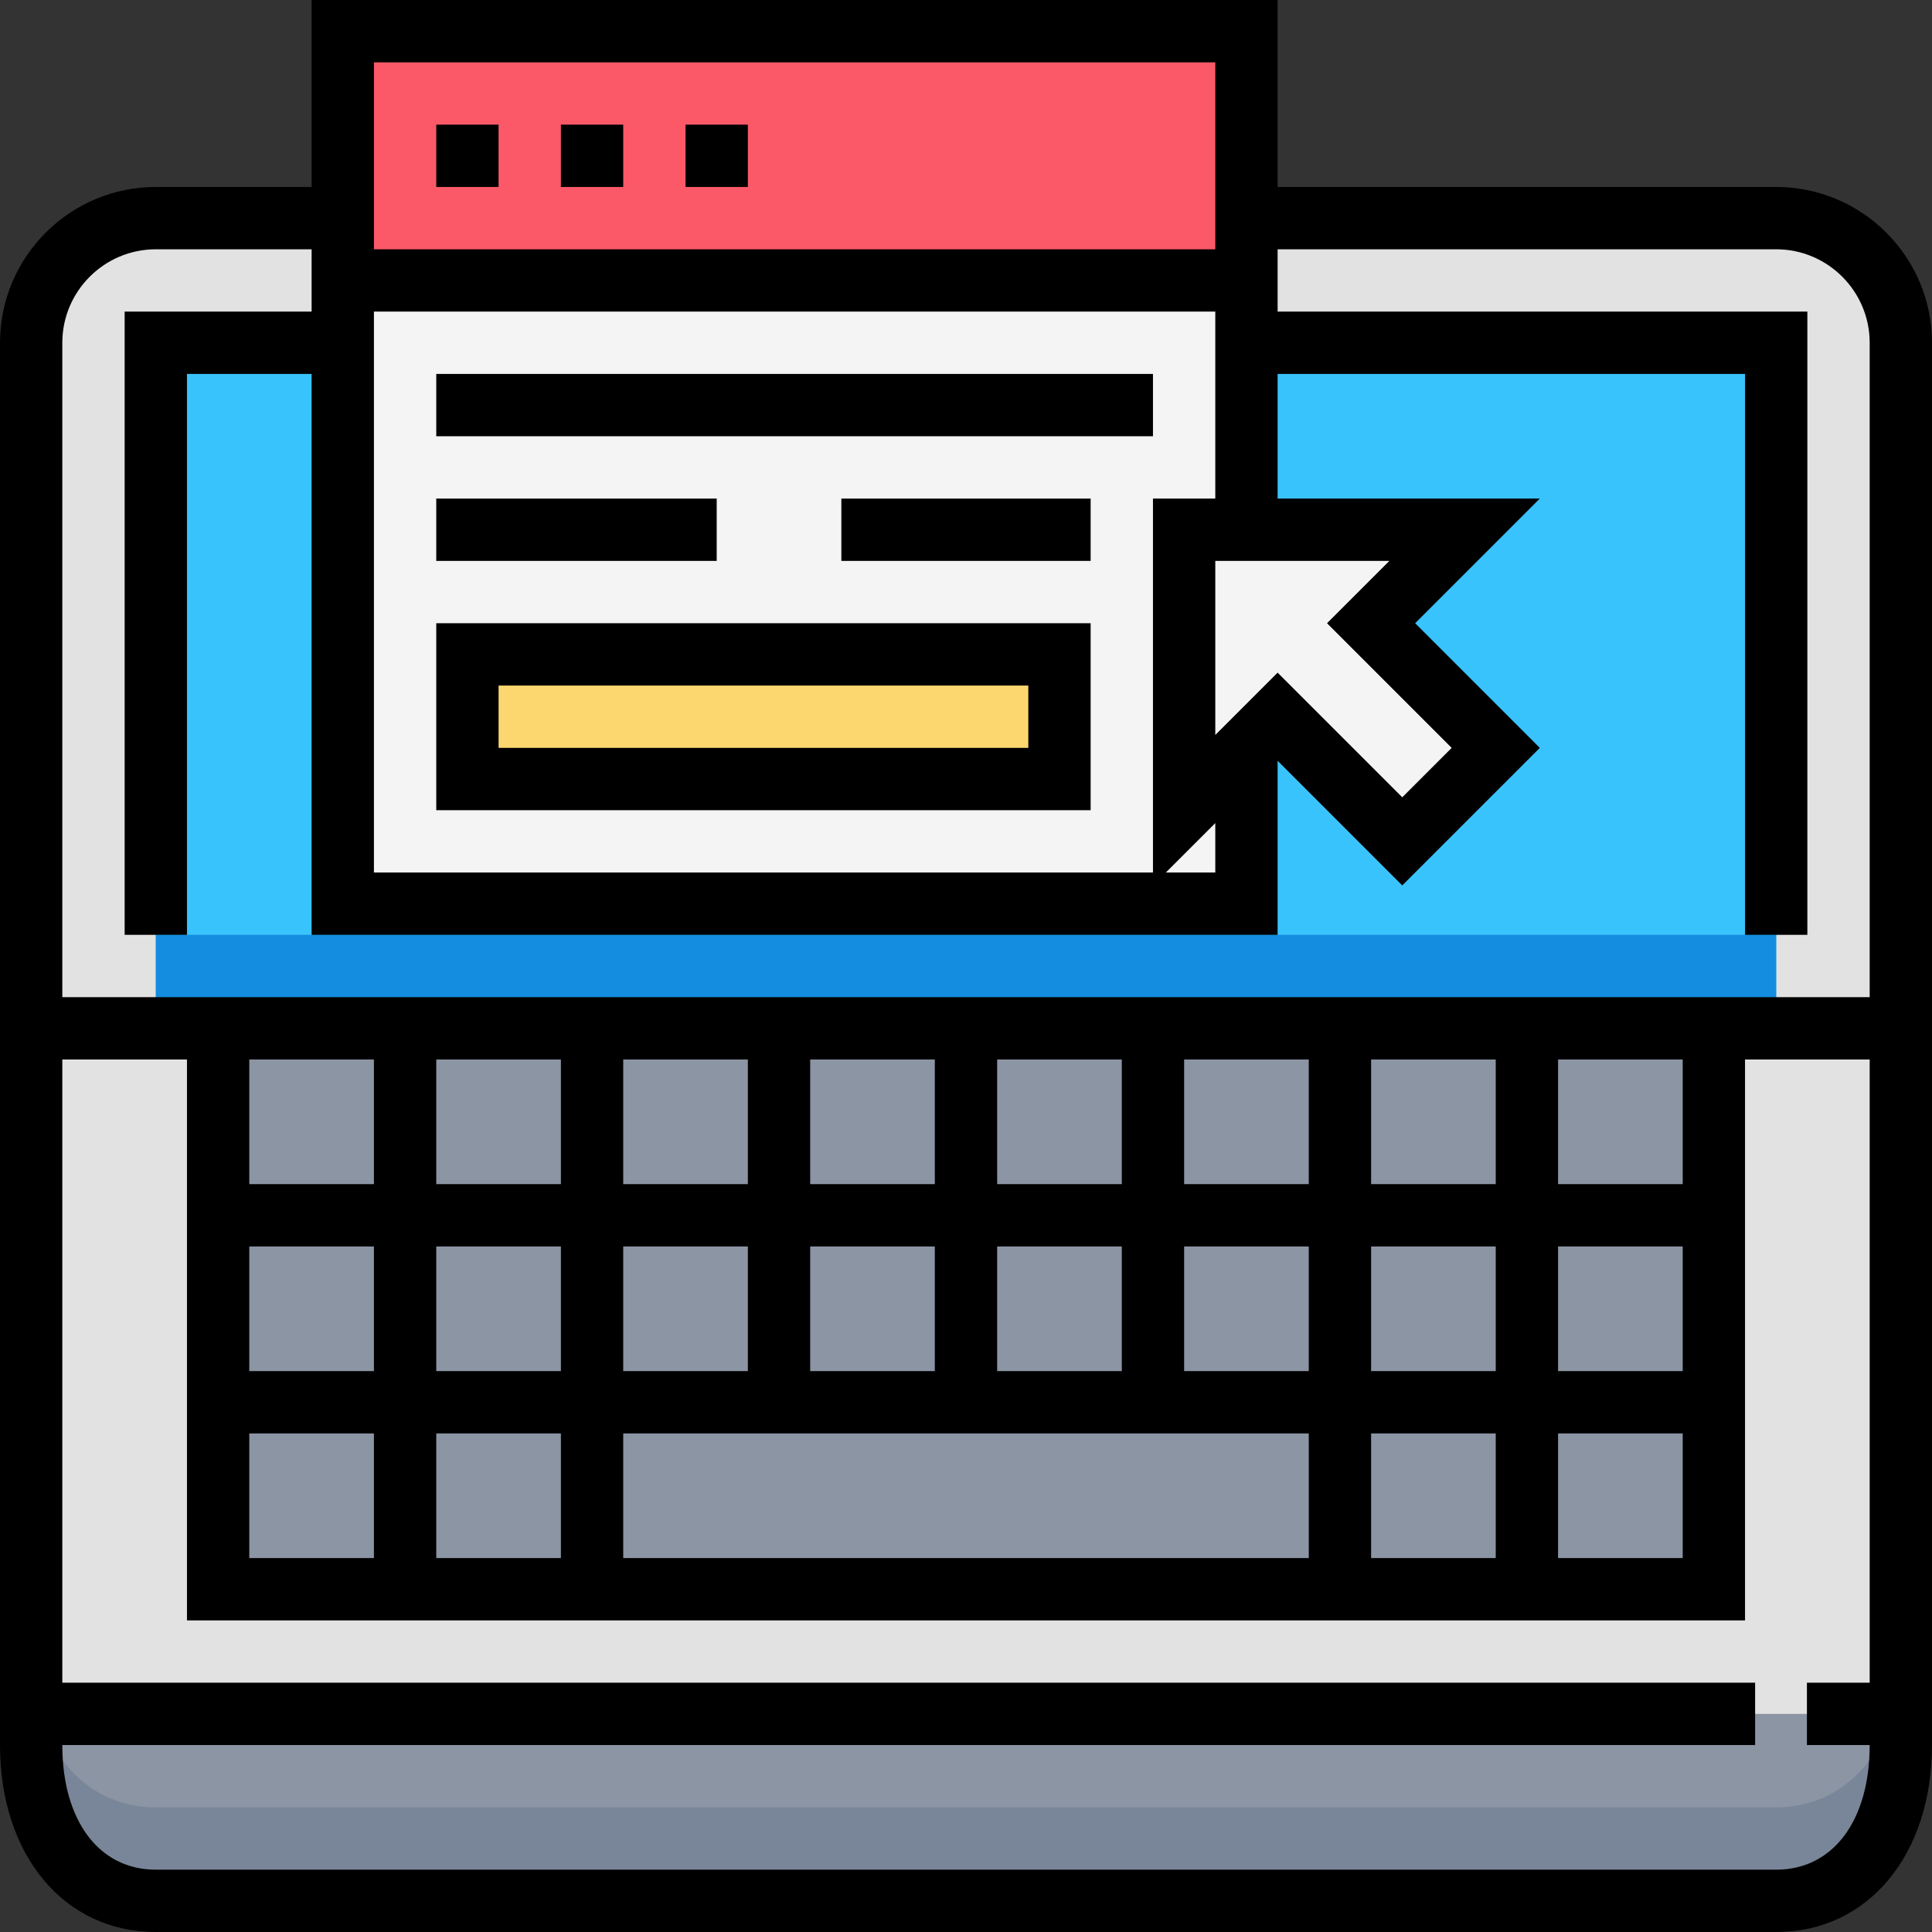 <?xml version="1.0" encoding="iso-8859-1"?>
							<svg version="1.1" id="Capa_1" xmlns="http://www.w3.org/2000/svg" xmlns:xlink="http://www.w3.org/1999/xlink" x="0px" y="0px"
								 viewBox="0 0 496 496" style="enable-background:new 0 0 496 496;" xml:space="preserve">
							<rect x="0" y="0" width="496" height="496" fill="#333333" stroke="none"/>
							<path style="fill:#E2E2E2;" d="M456,56c17.672,0,32,14.328,32,32v360c0,25.672-14.328,40-32,40H40c-17.672,0-32-14.328-32-40V88
								c0-17.672,14.328-32,32-32H456z"/>
							<path style="fill:#8C95A4;" d="M488,440v8c0,25.672-14.328,40-32,40H40c-17.672,0-32-14.328-32-40v-8H488z"/>
							<path style="fill:#798699;" d="M456,464H40c-13.552,0-25.072-8.488-29.736-24H8v8c0,25.672,14.328,40,32,40h416
								c17.672,0,32-14.328,32-40v-8h-2.264C481.072,455.512,469.552,464,456,464z"/>
							<rect x="40" y="88" style="fill:#39C3FC;" width="416" height="176"/>
							<polygon style="fill:#148CE0;" points="40,240 40,264 456,264 456,259.712 456,253.712 456,240 "/>
							<rect x="56" y="264" style="fill:#8C95A4;" width="384" height="144"/>
							<polygon style="fill:#F4F4F4;" points="88,8 88,232 320,232 320,192 320,136 320,8 "/>
							<polygon style="fill:#FB5968;" points="88,8 88,72 320,72 320,60.568 320,44.568 320,8 "/>
							<rect x="120" y="168" style="fill:#FCD770;" width="152" height="32"/>
							<polygon style="fill:#F4F4F4;" points="304,208 328,184 360,216 384,192 352,160 376,136 304,136 "/>
							<path d="M456,48H328V0H80v48H40C17.944,48,0,65.944,0,88v360c0,28.264,16.448,48,40,48h416c23.552,0,40-19.736,40-48V88
								C496,65.944,478.056,48,456,48z M372.688,192L360,204.688l-32-32l-16,16V144h44.688l-16,16L372.688,192z M296,128v96H96V80h216v48
								H296z M312,211.312V224h-12.688L312,211.312z M312,16v48H96V16H312z M40,64h40v16H32v160h16V96h32v144h248v-44.688l32,32
								L395.312,192l-32-32l32-32H328V96h120v144h16V80H328V64h128c13.232,0,24,10.768,24,24v168H16V88C16,74.768,26.768,64,40,64z M96,272
								v32H64v-32H96z M64,320h32v32H64V320z M112,320h32v32h-32V320z M160,320h32v32h-32V320z M208,320h32v32h-32V320z M256,320h32v32h-32
								V320z M304,320h32v32h-32V320z M352,320h32v32h-32V320z M352,304v-32h32v32H352z M336,304h-32v-32h32V304z M288,304h-32v-32h32V304z
								 M240,304h-32v-32h32V304z M192,304h-32v-32h32V304z M144,304h-32v-32h32V304z M64,368h32v32H64V368z M112,368h32v32h-32V368z
								 M160,368h176v32H160V368z M352,368h32v32h-32V368z M400,368h32v32h-32V368z M432,352h-32v-32h32V352z M432,304h-32v-32h32V304z
								 M456,480H40c-14.576,0-24-12.56-24-32h434.592v-16H16V272h32v144h400V272h32v160h-16.112v16H480C480,467.44,470.576,480,456,480z"
								/>
							<rect x="112" y="96" width="184" height="16"/>
							<rect x="216" y="128" width="64" height="16"/>
							<rect x="112" y="128" width="72" height="16"/>
							<path d="M112,208h168v-48H112V208z M128,176h136v16H128V176z"/>
							<rect x="112" y="32" width="16" height="16"/>
							<rect x="144" y="32" width="16" height="16"/>
							<rect x="176" y="32" width="16" height="16"/>
							<g>
							</g>
							<g>
							</g>
							<g>
							</g>
							<g>
							</g>
							<g>
							</g>
							<g>
							</g>
							<g>
							</g>
							<g>
							</g>
							<g>
							</g>
							<g>
							</g>
							<g>
							</g>
							<g>
							</g>
							<g>
							</g>
							<g>
							</g>
							<g>
							</g>
							</svg>